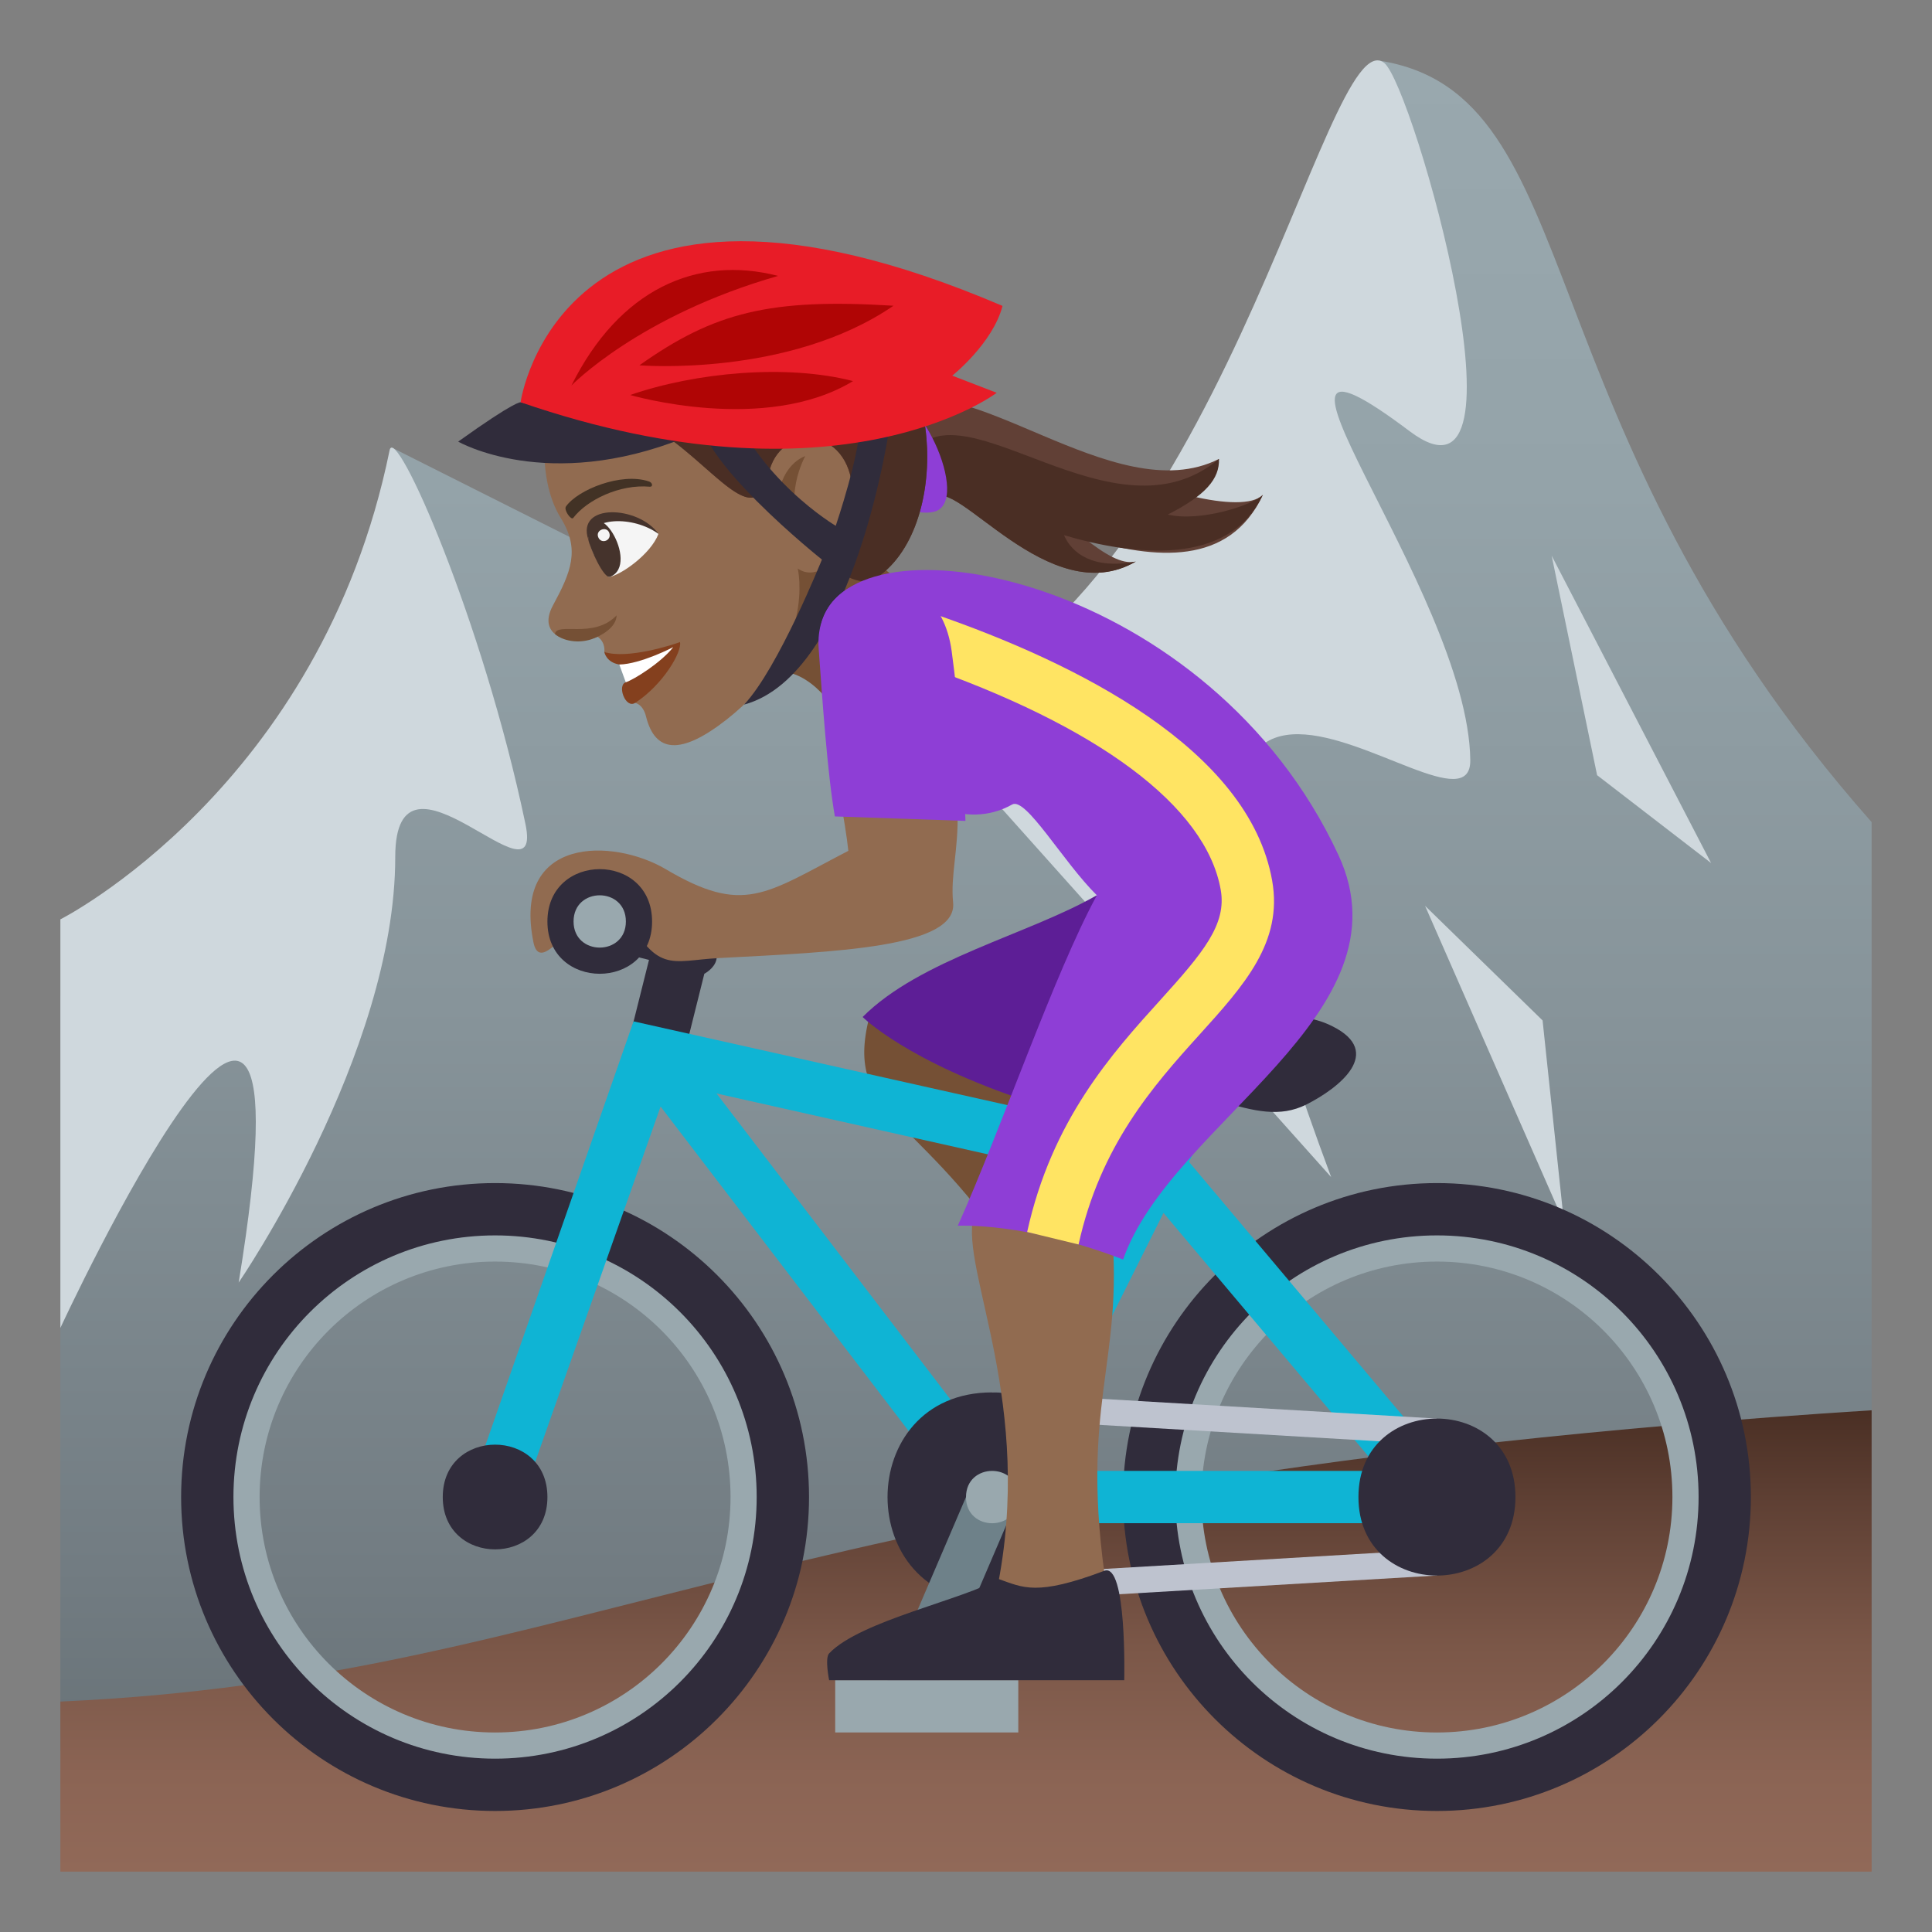 <?xml version="1.0" encoding="utf-8"?>
<!-- Generator: Adobe Illustrator 15.0.0, SVG Export Plug-In . SVG Version: 6.00 Build 0)  -->
<!DOCTYPE svg PUBLIC "-//W3C//DTD SVG 1.1//EN" "http://www.w3.org/Graphics/SVG/1.1/DTD/svg11.dtd">
<svg version="1.1" id="Layer_1" xmlns:x="http://ns.adobe.com/Extensibility/1.0/" xmlns:i="http://ns.adobe.com/AdobeIllustrator/10.0/" xmlns:graph="http://ns.adobe.com/Graphs/1.0/"
	 xmlns="http://www.w3.org/2000/svg" xmlns:xlink="http://www.w3.org/1999/xlink" xmlns:a="http://ns.adobe.com/AdobeSVGViewerExtensions/3.0/"
	 x="0px" y="0px" width="64px" height="64px" viewBox="0 0 64 64" enable-background="new 0 0 64 64" xml:space="preserve">
<rect x="0" y="0" width="64" height="64" fill="#808080" stroke="none"/>
<linearGradient id="SVGID_1_" gradientUnits="userSpaceOnUse" x1="88" y1="-138.006" x2="88" y2="-82.009" gradientTransform="matrix(1 0 0 -1 -56 -80)">
	<stop  offset="0" style="stop-color:#697378"/>
	<stop  offset="0.109" style="stop-color:#727C82"/>
	<stop  offset="0.441" style="stop-color:#87949A"/>
	<stop  offset="0.748" style="stop-color:#94A3A9"/>
	<stop  offset="1" style="stop-color:#99A8AE"/>
	<a:midPointStop  offset="0" style="stop-color:#697378"/>
	<a:midPointStop  offset="0.5" style="stop-color:#697378"/>
	<a:midPointStop  offset="0.109" style="stop-color:#727C82"/>
	<a:midPointStop  offset="0.5" style="stop-color:#727C82"/>
	<a:midPointStop  offset="0.441" style="stop-color:#87949A"/>
	<a:midPointStop  offset="0.5" style="stop-color:#87949A"/>
	<a:midPointStop  offset="0.748" style="stop-color:#94A3A9"/>
	<a:midPointStop  offset="0.5" style="stop-color:#94A3A9"/>
	<a:midPointStop  offset="1" style="stop-color:#99A8AE"/>
</linearGradient>
<path fill="url(#SVGID_1_)" d="M45.691,2.009c-0.357-0.055-6.849,23.744-15.435,21.502L13,14.837c0,0,0.266,12.152-11,18.154v25.014
	h60V27.234C50.266,13.96,52.723,3.105,45.691,2.009z"/>
<path fill="#CFD8DD" d="M30.258,23.511C40.344,20.417,43.891,0.562,45.852,2.083c0.957,0.742,5.113,15.414,0.849,12.205
	c-6.562-4.938,1.94,5.246,2.004,10.893c0.039,3.572-13.656-10.467-4.608,13.813L30.258,23.511z"/>
<polygon fill="#CFD8DD" points="56.682,28.589 51.4,18.406 52.906,25.679 "/>
<polygon fill="#CFD8DD" points="51.809,40.496 51.1,33.803 47.207,30.007 "/>
<path fill="#CFD8DD" d="M2,30.455c0,0,8.621-4.355,10.906-15.539c0.188-0.926,3.074,5.576,4.5,12.379
	c0.621,2.971-4.314-3.232-4.313,1.094c0.002,6.53-5.187,14.098-5.187,14.098C10.748,25.111,2,43.99,2,43.99V30.455z"/>
<linearGradient id="SVGID_2_" gradientUnits="userSpaceOnUse" x1="88" y1="-142" x2="88" y2="-126.717" gradientTransform="matrix(1 0 0 -1 -56 -80)">
	<stop  offset="0" style="stop-color:#916958"/>
	<stop  offset="0.21" style="stop-color:#8B6454"/>
	<stop  offset="0.487" style="stop-color:#7B5748"/>
	<stop  offset="0.799" style="stop-color:#5F4034"/>
	<stop  offset="1" style="stop-color:#4A2F24"/>
	<a:midPointStop  offset="0" style="stop-color:#916958"/>
	<a:midPointStop  offset="0.5" style="stop-color:#916958"/>
	<a:midPointStop  offset="0.21" style="stop-color:#8B6454"/>
	<a:midPointStop  offset="0.5" style="stop-color:#8B6454"/>
	<a:midPointStop  offset="0.487" style="stop-color:#7B5748"/>
	<a:midPointStop  offset="0.5" style="stop-color:#7B5748"/>
	<a:midPointStop  offset="0.799" style="stop-color:#5F4034"/>
	<a:midPointStop  offset="0.5" style="stop-color:#5F4034"/>
	<a:midPointStop  offset="1" style="stop-color:#4A2F24"/>
</linearGradient>
<path fill="url(#SVGID_2_)" d="M62,46.717c-36.494,2.328-42.457,8.852-60,9.65V62h60V46.717z"/>
<path fill="#614036" d="M39.468,16.433c0.38-0.283,0.699-0.678,0.912-1.23c-3.481,1.762-8.487-3.287-10.931-1.68
	c0.566,0.959,1.017,1.982,1.49,2.994c0.685-0.824,3.805,3.76,6.683,2.086c-0.456,0.107-1.04-0.256-1.685-0.762
	c2.324,0.689,4.791,0.922,5.896-1.447C41.494,16.734,40.545,16.689,39.468,16.433z"/>
<path fill="#4A2E24" d="M41.833,16.394c-0.339,0.34-2.071,0.906-3.149,0.652c1.254-0.639,1.719-1.182,1.696-1.844
	c-3.474,2.918-8.458-2.516-10.149-0.195c0.24,0.5,0.475,1.006,0.711,1.51c0.684-0.824,3.804,3.76,6.682,2.086
	c-1.396,0.266-2.111-0.26-2.378-0.875C37.568,18.417,40.729,18.763,41.833,16.394z"/>
<path fill="#8E3ED6" d="M29.205,13.298c-0.79,0.717-0.029,3.971,1.691,3.664C32.309,16.716,30.247,12.345,29.205,13.298z"/>
<path fill="#755035" d="M24.856,22.648c1.301-1.174,2.66,0.537,2.769,0.883c0,0,3.133-1.893,2.407-3.996
	C25.712,14.958,24.856,22.648,24.856,22.648z"/>
<path fill="#916B50" d="M18.039,14.646c-0.044,0.893,0.114,1.838,0.54,2.518c0.65,1.049,0.329,1.797-0.262,2.891
	c-0.563,1.041,0.599,1.369,1.481,1.037c0.275,0.195,0.22,0.508,0.22,0.508c0.928,0.357,1.253,1.307,1.022,1.686
	c0,0,0.257,0.031,0.361,0.451c0.301,1.201,1.146,1.291,2.668,0.1c3.001-2.354,2.357-5.004,2.357-5.004
	c1.053,0.732,2.537-1.717,1.852-3.791C27.146,11.593,22.442,7.75,18.039,14.646z"/>
<path fill="#755035" d="M25.887,17.181c-0.306-0.834,0.106-1.813,0.788-2.072c0,0-0.806,1.432-0.014,2.662
	C26.661,17.771,26.101,17.765,25.887,17.181z"/>
<path fill="#F5F5F5" d="M21.813,17.685c-0.26,0.68-1.251,1.369-1.644,1.432C18.316,16.771,20.821,16.775,21.813,17.685z"/>
<path fill="#45332C" d="M20.212,19.107c1.035-0.418-0.566-3.014-0.723-1.227C19.546,18.164,20.005,19.191,20.212,19.107z"/>
<path fill="#45332C" d="M21.813,17.685c-0.661-0.939-2.737-1.033-2.323,0.195C19.535,17.119,20.966,17.074,21.813,17.685z"/>
<path fill="#F5F5F5" d="M19.816,17.792c0.1,0.256,0.464,0.109,0.365-0.146C20.089,17.414,19.724,17.558,19.816,17.792z"/>
<path fill="#423225" d="M21.486,15.945c-0.907-0.301-2.336,0.273-2.735,0.828c-0.09,0.111,0.17,0.475,0.237,0.385
	c0.457-0.596,1.538-1.125,2.537-1.035C21.637,16.132,21.624,15.984,21.486,15.945z"/>
<path fill="#84401E" d="M20.515,22.013c0.403,0.105,0.215,0.588,0.215,0.588c-0.297,0.096-0.012,0.889,0.312,0.682
	c0.934-0.611,1.558-1.699,1.483-2.014c-0.198,0.08-1.75,0.582-2.506,0.328C20.019,21.599,20.076,21.941,20.515,22.013z"/>
<path fill="#FFFFFF" d="M20.515,22.013l0.215,0.588c0.262-0.084,1.163-0.643,1.572-1.164C22.302,21.439,21.22,22.001,20.515,22.013z
	"/>
<path fill="#614036" d="M28.729,11.265c-0.99-2.336-3.859-2.92-6.728-1.875c-3.71,1.357-4.8,4.291-3.962,5.256
	c3.523-3.627,6.728,4.283,7.423,1.045c0.35-1.621,2.503-1.602,2.759,0.34c0.262,1.959-0.757,2.658-0.757,2.658
	c0.75,0.678,1.367,0.576,1.367,0.576C31.579,17.759,31.128,11.638,28.729,11.265z"/>
<path fill="#4A2E24" d="M28.729,11.265c-0.99-2.336-5.411-1.967-6.646-1.225c2.037-0.385,4.74,0.051,5.278,0.752
	c-1.738,0.137-4.417,0.037-7.063,1.156c1.718-0.371,3.559,0.508,7.099-0.139c0,0-2.25,1.393-5.292,1.244
	c1.055,0.695,3.314,0.9,4.368,0.842c-1.049,0.443-2.294,0.762-5.373,0.002c2.179,0.896,3.879,4.047,4.363,1.793
	c0.35-1.621,2.503-1.6,2.759,0.342c0.262,1.959-0.757,2.658-0.757,2.658c0.75,0.678,1.367,0.576,1.367,0.576
	C31.579,17.759,31.128,11.638,28.729,11.265z"/>
<path fill="#755035" d="M20.426,20.384c-0.008,0.4-0.512,0.686-0.837,0.793c-0.43,0.141-0.915,0.066-1.204-0.172
	C18.429,20.589,19.666,21.183,20.426,20.384z"/>
<path fill="#302C3B" d="M29.491,13.996c0,0-1.005-0.324-0.998-0.072c0.026,1.045-0.808,3.494-0.808,3.494s-2.649-1.559-3.646-4.361
	c-0.084-0.24-0.826,0.27-0.872,0.518c-0.284,1.508,4.06,4.961,4.06,4.961s-1.446,3.607-2.579,4.805
	C28.342,22.345,29.491,13.996,29.491,13.996z"/>
<path fill="#302C3B" d="M17.245,13.326c0,0-0.164-0.061-2.067,1.303c0,0,2.944,1.701,7.501-0.127L17.245,13.326z"/>
<path fill="#E81C27" d="M33.21,10.134c-14.65-6.262-15.965,3.191-15.965,3.191c10.579,3.641,15.772-0.313,15.772-0.313l-1.473-0.568
	C31.545,12.445,32.887,11.376,33.21,10.134z"/>
<path fill="#B00505" d="M18.929,12.771c1.581-3.18,4.143-4.33,6.846-3.631C21.165,10.458,18.929,12.771,18.929,12.771z"/>
<path fill="#B00505" d="M21.181,12.101c2.486-1.762,4.336-2.225,8.417-1.973C26.12,12.509,21.181,12.101,21.181,12.101z"/>
<path fill="#B00505" d="M20.877,13.085c2.158-0.748,5.182-1.031,7.381-0.461C25.338,14.396,20.877,13.085,20.877,13.085z"/>
<path fill="#755035" d="M28.762,33.834c-0.775,3.342,1.954,3,5.434,8.83l1.677-2.539c-2.285-2.393-1.129-2.945-2.655-5.82
	L28.762,33.834z"/>
<path fill="#5D1E96" d="M38.634,34.355l-2.301-4.698c-2.267,1.299-5.86,2.127-7.757,4.032c0,0,1.462,1.471,5.48,2.795
	C35.746,35.811,38.634,34.355,38.634,34.355z"/>
<path fill="#302C3B" d="M22.467,30.523c-0.621-0.291-2.6-0.865-2.6-0.865v1.732l1.632,0.408l-0.766,3.059l1.733,0.867l0.866-3.467
	C23.333,32.257,24.69,31.564,22.467,30.523z"/>
<path fill="#99A8AE" d="M16.4,40.059c-5.267,0-9.533,4.268-9.533,9.533s4.267,9.533,9.533,9.533c5.264,0,9.533-4.268,9.533-9.533
	S21.664,40.059,16.4,40.059z M16.4,57.391c-4.309,0-7.8-3.492-7.8-7.799c0-4.309,3.491-7.801,7.8-7.801c4.308,0,7.8,3.492,7.8,7.801
	C24.2,53.898,20.708,57.391,16.4,57.391z"/>
<path fill="#99A8AE" d="M47.602,40.059c-5.268,0-9.535,4.268-9.535,9.533s4.269,9.533,9.535,9.533c5.265,0,9.533-4.268,9.533-9.533
	S52.865,40.059,47.602,40.059z M47.602,57.391c-4.31,0-7.802-3.492-7.802-7.799c0-4.309,3.492-7.801,7.802-7.801
	c4.308,0,7.799,3.492,7.799,7.801C55.4,53.898,51.908,57.391,47.602,57.391z"/>
<path fill="#302C3B" d="M16.4,39.191c-5.743,0-10.4,4.656-10.4,10.4c0,5.742,4.657,10.4,10.4,10.4c5.743,0,10.4-4.658,10.4-10.4
	C26.8,43.848,22.144,39.191,16.4,39.191z M16.4,58.258c-4.787,0-8.667-3.879-8.667-8.668c0-4.787,3.88-8.666,8.667-8.666
	s8.666,3.879,8.666,8.666C25.066,54.379,21.188,58.258,16.4,58.258z"/>
<path fill="#302C3B" d="M47.602,39.191c-5.744,0-10.4,4.656-10.4,10.4c0,5.742,4.656,10.4,10.4,10.4
	c5.742,0,10.398-4.658,10.398-10.4C58,43.848,53.344,39.191,47.602,39.191z M47.602,58.258c-4.787,0-8.668-3.879-8.668-8.668
	c0-4.787,3.881-8.666,8.668-8.666c4.785,0,8.666,3.879,8.666,8.666C56.268,54.379,52.387,58.258,47.602,58.258z"/>
<path fill="#0FB4D4" d="M48.172,48.926L39.387,38.49l1.188-2.379c0.214-0.428-1.337-1.203-1.552-0.773l-1.141,2.281l-16.895-3.785
	l-5.406,15.471c-0.344,0.971,1.321,1.459,1.635,0.576l4.667-13.225l10.293,13.463c0.007,0.01,0.021,0.014,0.027,0.021
	c0.073,0.09,0.536,0.318,0.662,0.318H47.6c0.004,0,0.012,0,0.017,0C48.096,50.457,48.363,49.084,48.172,48.926z M37.085,39.217
	l-4.374,8.746l-8.975-11.74L37.085,39.217z M34.27,48.725l4.272-8.545l7.194,8.545H34.27z"/>
<path fill="#302C3B" d="M18.134,49.592c0,2.311-3.467,2.311-3.467,0C14.667,47.277,18.134,47.277,18.134,49.592z"/>
<polygon fill="#BEC3CF" points="47.602,47.857 32.865,46.992 32.865,46.125 47.602,46.992 "/>
<polygon fill="#BEC3CF" points="47.602,52.191 32.867,53.059 32.867,52.191 47.602,51.324 "/>
<path fill="#302C3B" d="M50.201,49.592c0,3.467-5.201,3.467-5.201,0S50.201,46.125,50.201,49.592z"/>
<path fill="#302C3B" d="M32.865,53.059c-4.619,0-4.619-6.934,0-6.934C37.488,46.125,37.488,53.059,32.865,53.059z"/>
<rect x="27.667" y="55.658" fill="#99A8AE" width="6.065" height="1.732"/>
<polygon fill="#6E8189" points="31.134,55.658 29.4,55.658 32,49.592 33.732,49.592 "/>
<path fill="#99A8AE" d="M33.732,49.594c0,1.154-1.732,1.154-1.732,0C32,48.436,33.732,48.436,33.732,49.594z"/>
<path fill="#302C3B" d="M43.268,36.592c-1.733,0.867-3.468-0.867-6.935-0.867c0,0,0-1.732,1.733-1.732c3.572,0,4.709-0.68,6.066,0
	C45.867,34.857,44.361,36.043,43.268,36.592z"/>
<path fill="#916B50" d="M32.249,40.281c-0.444,1.82,2.053,6.223,0.765,12.432h3.658c-0.961-6.209,0.582-7.486,0.148-12.104
	C36.82,40.609,32.792,38.066,32.249,40.281z"/>
<path fill="#302C3B" d="M36.581,52.035c-2.252,0.848-2.685,0.557-3.511,0.268c-1.07,0.666-4.57,1.379-5.604,2.467
	c-0.149,0.156,0,0.889,0,0.889h9.776C37.242,55.658,37.337,51.75,36.581,52.035z"/>
<path fill="#8E3ED6" d="M44.338,28.326c-4.254-9.16-15.71-11.363-17.064-7.875c-0.913,2.35,3.145,7.949,6.256,6.199
	c0.455-0.256,1.68,1.895,2.805,3.008c-1.415,2.6-3.146,7.69-4.607,10.946c0,0,2.262-0.123,5.476,1.119
	C38.788,37.182,46.79,33.604,44.338,28.326z"/>
<path fill="#FFE463" d="M35.729,41.225l-1.703-0.414c0.818-3.713,2.813-5.918,4.416-7.689c1.412-1.561,2.199-2.499,1.996-3.647
	c-0.489-2.764-4.047-5.422-10.021-7.484l0.567-1.641c4.662,1.613,10.385,4.453,11.158,8.822c0.361,2.041-0.927,3.465-2.416,5.112
	C38.186,35.986,36.447,37.961,35.729,41.225z"/>
<path fill="#916B50" d="M27.807,26.287c0.135,0.768,0.248,1.432,0.295,1.898c-2.764,1.436-3.464,2.135-6.053,0.605
	c-1.733-1.023-5.092-1.105-4.378,2.424c0.307,1.516,2.218-2.545,2.949-1.139c1.154,2.221,1.561,1.75,3.201,1.662
	c3.892-0.205,7.904-0.348,7.752-1.84c-0.091-0.904,0.185-1.773,0.147-3.018L27.807,26.287z"/>
<path fill="#8E3ED6" d="M31.525,21.568c-0.461-3.404-4.61-2.871-4.405-0.074c0.116,1.607,0.288,4.139,0.536,5.551l4.326,0.148
	C31.928,25.316,31.758,23.287,31.525,21.568z"/>
<path fill="#302C3B" d="M21.601,30.529c0,2.305-3.467,2.305-3.467,0C18.134,28.212,21.601,28.212,21.601,30.529z"/>
<path fill="#99A8AE" d="M20.733,30.525c0,1.154-1.733,1.154-1.733,0C19,29.369,20.733,29.369,20.733,30.525z"/>
</svg>
